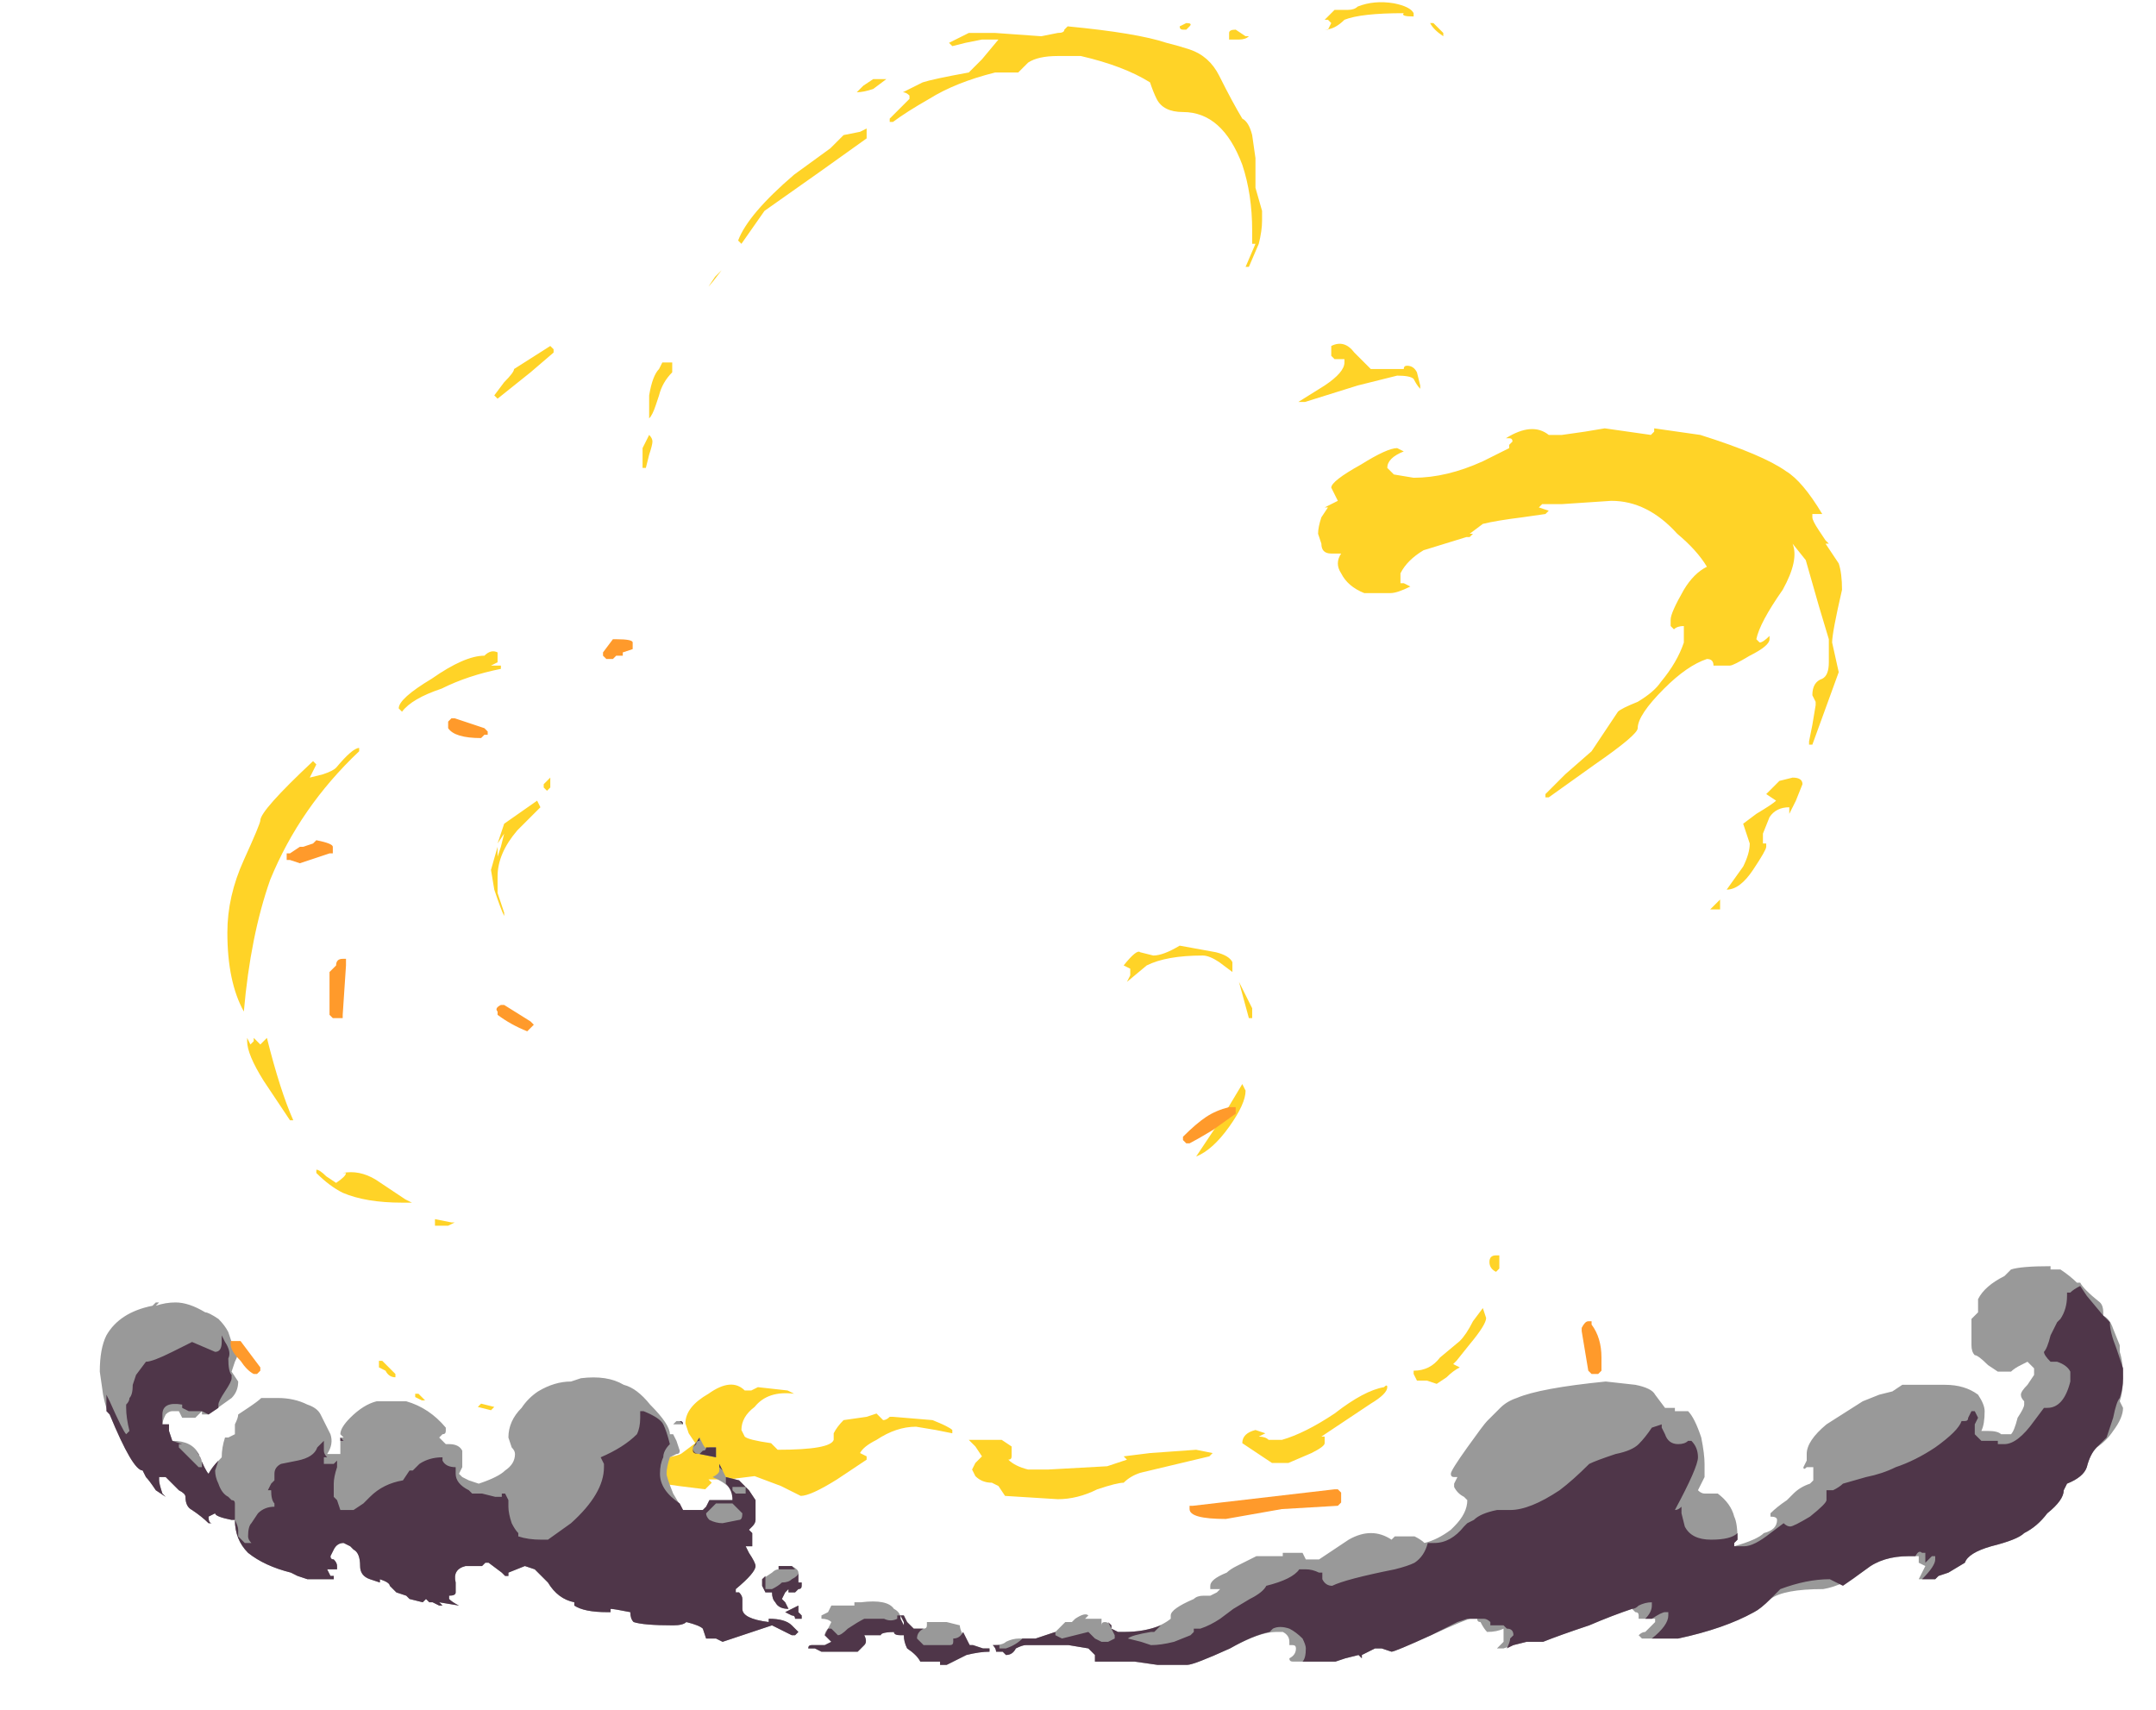 <?xml version="1.0" encoding="UTF-8" standalone="no"?>
<svg xmlns:ffdec="https://www.free-decompiler.com/flash" xmlns:xlink="http://www.w3.org/1999/xlink" ffdec:objectType="frame" height="181.65px" width="229.0px" xmlns="http://www.w3.org/2000/svg">
  <g transform="matrix(1.0, 0.0, 0.0, 1.0, 110.25, 156.1)">
    <use ffdec:characterId="1010" height="22.7" transform="matrix(7.0, 0.0, 0.0, 7.0, -86.1, -155.75)" width="24.5" xlink:href="#shape0"/>
    <use ffdec:characterId="1011" height="6.05" transform="matrix(7.0, 0.0, 0.0, 7.0, -99.65, -21.6)" width="30.7" xlink:href="#shape1"/>
    <use ffdec:characterId="1012" height="13.35" transform="matrix(7.0, 0.0, 0.0, 7.0, -85.75, -88.2)" width="20.8" xlink:href="#shape2"/>
  </g>
  <defs>
    <g id="shape0" transform="matrix(1.0, 0.0, 0.0, 1.0, 12.3, 22.25)">
      <path d="M11.85 -14.5 L11.75 -14.5 Q11.75 -14.55 11.75 -14.45 11.75 -14.4 11.85 -14.25 L11.95 -14.1 12.0 -14.05 11.95 -14.05 12.15 -13.75 Q12.2 -13.6 12.2 -13.35 12.05 -12.7 12.05 -12.55 L12.15 -12.1 11.75 -11.0 11.7 -11.0 11.7 -11.05 11.75 -11.3 11.8 -11.6 11.8 -11.65 11.75 -11.75 Q11.75 -11.95 11.9 -12.0 12.0 -12.05 12.0 -12.25 L12.0 -12.6 11.85 -13.1 11.65 -13.8 11.45 -14.05 Q11.55 -13.8 11.3 -13.35 10.95 -12.85 10.9 -12.6 L10.95 -12.55 Q11.0 -12.55 11.1 -12.65 11.1 -12.7 11.1 -12.6 11.1 -12.5 10.8 -12.35 10.55 -12.2 10.5 -12.2 L10.25 -12.2 Q10.25 -12.3 10.15 -12.3 9.85 -12.2 9.5 -11.85 9.1 -11.45 9.1 -11.25 9.1 -11.15 8.45 -10.7 L7.75 -10.2 7.7 -10.2 7.7 -10.25 8.0 -10.55 8.4 -10.9 8.8 -11.5 Q8.85 -11.55 9.1 -11.65 9.35 -11.8 9.45 -11.95 9.7 -12.25 9.8 -12.55 L9.8 -12.8 Q9.7 -12.8 9.65 -12.75 L9.6 -12.8 9.6 -12.9 Q9.6 -13.0 9.8 -13.35 9.95 -13.6 10.15 -13.7 10.0 -13.95 9.7 -14.2 9.25 -14.7 8.7 -14.7 L7.95 -14.65 7.65 -14.65 7.6 -14.6 7.75 -14.55 7.7 -14.5 7.35 -14.45 Q6.95 -14.4 6.75 -14.35 L6.55 -14.2 6.6 -14.2 6.55 -14.15 6.5 -14.15 5.85 -13.95 Q5.6 -13.8 5.5 -13.6 L5.5 -13.45 5.55 -13.45 5.65 -13.4 Q5.45 -13.3 5.35 -13.3 L4.95 -13.3 Q4.7 -13.4 4.6 -13.6 4.5 -13.75 4.6 -13.9 L4.45 -13.9 Q4.3 -13.9 4.3 -14.05 L4.25 -14.2 Q4.25 -14.3 4.3 -14.45 L4.4 -14.6 4.35 -14.6 4.55 -14.7 4.45 -14.9 Q4.45 -15.0 4.9 -15.25 5.3 -15.5 5.45 -15.5 L5.55 -15.45 Q5.3 -15.35 5.3 -15.2 L5.4 -15.1 5.7 -15.05 Q6.2 -15.05 6.75 -15.3 L7.15 -15.5 7.15 -15.55 7.2 -15.6 Q7.2 -15.65 7.15 -15.65 L7.1 -15.65 Q7.5 -15.9 7.75 -15.7 L7.95 -15.7 8.3 -15.75 8.6 -15.8 9.3 -15.7 9.35 -15.75 9.35 -15.8 10.05 -15.7 Q11.0 -15.4 11.35 -15.15 11.6 -15.0 11.9 -14.5 L11.85 -14.5 M6.15 -21.8 L6.15 -21.75 Q6.0 -21.85 5.95 -21.95 L6.0 -21.95 6.15 -21.8 M0.3 -21.45 Q0.0 -21.45 -0.15 -21.35 L-0.3 -21.2 -0.65 -21.2 Q-1.25 -21.05 -1.65 -20.8 -2.0 -20.6 -2.2 -20.45 L-2.25 -20.45 -2.25 -20.5 -1.95 -20.8 -1.95 -20.85 Q-2.0 -20.9 -2.05 -20.9 L-1.75 -21.05 Q-1.6 -21.1 -1.05 -21.2 L-0.85 -21.4 -0.6 -21.7 -0.85 -21.7 -1.1 -21.65 -1.3 -21.6 -1.35 -21.65 -1.05 -21.8 -0.65 -21.8 0.05 -21.75 0.3 -21.8 Q0.4 -21.8 0.4 -21.85 L0.45 -21.9 Q1.5 -21.8 1.95 -21.65 2.15 -21.6 2.3 -21.55 2.6 -21.45 2.75 -21.15 2.95 -20.75 3.1 -20.5 3.2 -20.45 3.25 -20.25 L3.3 -19.9 3.3 -19.45 3.4 -19.1 3.4 -18.95 Q3.4 -18.8 3.35 -18.6 L3.2 -18.25 3.15 -18.25 3.3 -18.6 3.25 -18.6 3.25 -18.8 Q3.25 -19.35 3.1 -19.8 2.8 -20.6 2.2 -20.6 1.9 -20.6 1.8 -20.8 1.75 -20.9 1.7 -21.05 1.3 -21.3 0.65 -21.45 L0.3 -21.45 M2.25 -21.85 L2.2 -21.85 Q2.15 -21.85 2.15 -21.9 L2.25 -21.95 Q2.35 -21.95 2.3 -21.9 L2.25 -21.85 M3.2 -21.75 Q3.15 -21.7 3.05 -21.7 L2.9 -21.7 2.9 -21.8 Q2.9 -21.85 3.0 -21.85 L3.15 -21.75 3.2 -21.75 M5.7 -22.1 L5.7 -22.05 Q5.5 -22.05 5.55 -22.1 4.9 -22.1 4.65 -22.0 4.5 -21.85 4.35 -21.85 L4.4 -21.85 4.45 -21.95 4.4 -22.0 4.35 -22.0 4.5 -22.15 4.7 -22.15 Q4.8 -22.15 4.85 -22.2 5.1 -22.3 5.4 -22.25 5.65 -22.2 5.7 -22.1 M3.3 -19.5 L3.3 -19.5 M4.45 -17.05 Q4.65 -17.15 4.8 -16.95 L5.05 -16.7 5.55 -16.7 Q5.55 -16.75 5.6 -16.75 5.7 -16.75 5.75 -16.65 L5.8 -16.45 5.8 -16.4 Q5.75 -16.45 5.7 -16.55 5.65 -16.6 5.45 -16.6 L4.85 -16.45 4.05 -16.2 3.95 -16.2 4.35 -16.45 Q4.65 -16.65 4.65 -16.8 L4.65 -16.85 4.5 -16.85 4.45 -16.9 Q4.45 -16.95 4.45 -17.0 L4.45 -17.05 M11.45 -10.5 Q11.6 -10.5 11.6 -10.4 L11.5 -10.15 11.4 -9.95 11.4 -10.05 Q11.2 -10.05 11.1 -9.9 L11.0 -9.65 Q11.0 -9.6 11.0 -9.5 L11.05 -9.5 Q11.05 -9.55 11.05 -9.45 11.05 -9.4 10.85 -9.1 10.65 -8.8 10.45 -8.8 L10.7 -9.15 Q10.8 -9.35 10.8 -9.5 L10.7 -9.8 10.9 -9.95 Q11.15 -10.1 11.2 -10.15 L11.05 -10.25 11.25 -10.45 11.45 -10.5 M10.35 -8.65 L10.35 -8.5 10.2 -8.5 10.35 -8.65 M1.3 -7.65 Q1.5 -7.9 1.55 -7.85 L1.75 -7.8 Q1.9 -7.8 2.15 -7.95 L2.7 -7.85 Q2.9 -7.8 2.95 -7.7 L2.95 -7.55 2.75 -7.7 Q2.6 -7.8 2.5 -7.8 1.95 -7.8 1.65 -7.65 L1.35 -7.4 1.4 -7.5 1.4 -7.6 1.3 -7.65 M3.05 -7.4 L3.25 -7.0 3.25 -6.85 3.2 -6.85 3.05 -7.4 M2.9 -5.2 Q2.65 -4.85 2.4 -4.75 L2.8 -5.35 3.1 -5.85 3.15 -5.75 Q3.15 -5.55 2.9 -5.2 M1.35 -0.15 L1.3 -0.2 1.7 -0.25 2.4 -0.3 2.65 -0.25 2.6 -0.2 1.55 0.05 Q1.4 0.1 1.3 0.2 1.2 0.2 0.9 0.3 0.6 0.45 0.3 0.45 L-0.5 0.4 -0.6 0.25 -0.7 0.2 Q-0.85 0.2 -0.95 0.1 L-1.0 0.0 -0.95 -0.1 -0.85 -0.2 -0.95 -0.35 -1.05 -0.45 -0.55 -0.45 -0.4 -0.35 -0.4 -0.2 Q-0.4 -0.15 -0.45 -0.15 -0.35 -0.05 -0.15 0.0 L0.15 0.0 1.05 -0.05 1.35 -0.15 M3.5 -0.45 L3.7 -0.45 Q4.05 -0.55 4.5 -0.85 4.95 -1.2 5.25 -1.25 5.3 -1.3 5.3 -1.25 5.3 -1.15 5.05 -1.0 L4.3 -0.5 4.35 -0.5 4.35 -0.4 Q4.35 -0.35 4.15 -0.25 L3.8 -0.1 3.55 -0.1 3.1 -0.4 Q3.1 -0.55 3.3 -0.6 L3.45 -0.55 3.35 -0.5 Q3.45 -0.5 3.5 -0.45 M5.7 -1.45 L5.7 -1.5 Q5.95 -1.5 6.1 -1.7 L6.4 -1.95 Q6.5 -2.05 6.6 -2.25 L6.75 -2.45 6.8 -2.3 Q6.8 -2.2 6.55 -1.9 L6.35 -1.65 6.3 -1.6 6.4 -1.55 Q6.3 -1.5 6.2 -1.4 L6.05 -1.3 5.9 -1.35 5.75 -1.35 5.7 -1.45 M7.0 -3.25 L7.0 -3.05 6.95 -3.0 Q6.85 -3.05 6.85 -3.15 6.85 -3.25 6.95 -3.25 L7.0 -3.25 M-5.9 -16.3 Q-5.85 -16.6 -5.75 -16.7 L-5.7 -16.8 -5.55 -16.8 -5.55 -16.65 Q-5.7 -16.5 -5.75 -16.3 L-5.8 -16.15 Q-5.85 -16.0 -5.9 -15.95 L-5.9 -16.3 M-7.35 -16.95 L-7.7 -16.65 -8.2 -16.25 -8.25 -16.3 -8.1 -16.5 Q-7.95 -16.65 -7.95 -16.7 L-7.4 -17.05 -7.35 -17.0 -7.35 -16.95 M-5.85 -15.6 Q-5.85 -15.55 -5.9 -15.4 L-5.95 -15.2 -6.0 -15.2 -6.0 -15.5 -5.9 -15.7 Q-5.85 -15.65 -5.85 -15.6 M-2.5 -20.95 Q-2.65 -20.9 -2.75 -20.9 L-2.65 -21.0 -2.5 -21.1 -2.3 -21.1 -2.5 -20.95 M-2.6 -20.2 L-3.3 -19.7 -4.15 -19.1 -4.5 -18.6 -4.55 -18.65 Q-4.4 -19.05 -3.7 -19.65 L-3.15 -20.05 -2.95 -20.25 -2.7 -20.3 -2.6 -20.35 -2.6 -20.2 M-5.0 -17.95 L-4.9 -18.1 -4.8 -18.2 Q-4.95 -18.0 -5.0 -17.95 M-12.05 -9.25 Q-11.8 -9.8 -11.8 -9.85 -11.8 -10.0 -11.0 -10.75 L-10.95 -10.7 -11.05 -10.5 -10.85 -10.55 Q-10.7 -10.6 -10.65 -10.65 -10.4 -10.95 -10.3 -10.95 L-10.3 -10.9 Q-11.2 -10.05 -11.65 -8.95 -11.95 -8.1 -12.05 -6.95 -12.3 -7.4 -12.3 -8.15 -12.3 -8.7 -12.05 -9.25 M-12.0 -6.55 L-11.95 -6.45 -11.9 -6.5 -11.9 -6.55 -11.8 -6.45 -11.7 -6.55 Q-11.5 -5.75 -11.3 -5.3 L-11.35 -5.3 -11.75 -5.9 Q-12.0 -6.3 -12.0 -6.5 L-12.0 -6.55 M-8.15 -12.15 Q-8.65 -12.05 -9.05 -11.85 -9.5 -11.7 -9.65 -11.5 L-9.7 -11.55 Q-9.7 -11.7 -9.2 -12.0 -8.7 -12.35 -8.4 -12.35 -8.3 -12.45 -8.2 -12.4 L-8.2 -12.25 -8.3 -12.2 -8.15 -12.2 -8.15 -12.15 M-7.4 -10.5 L-7.4 -10.35 -7.45 -10.3 -7.5 -10.35 -7.5 -10.4 -7.4 -10.5 M-7.55 -10.05 L-7.9 -9.7 Q-8.2 -9.35 -8.2 -9.0 L-8.2 -8.75 -8.1 -8.45 -8.1 -8.4 Q-8.15 -8.5 -8.25 -8.8 L-8.3 -9.1 -8.2 -9.45 -8.2 -9.3 -8.15 -9.45 -8.1 -9.65 -8.2 -9.5 -8.1 -9.8 -7.6 -10.15 -7.55 -10.05 M-10.55 -4.5 Q-10.3 -4.55 -10.05 -4.4 L-9.6 -4.1 -9.5 -4.05 -9.65 -4.05 Q-10.2 -4.05 -10.55 -4.2 -10.75 -4.3 -10.95 -4.5 L-10.95 -4.55 Q-10.9 -4.55 -10.8 -4.45 L-10.65 -4.35 Q-10.5 -4.45 -10.5 -4.5 L-10.55 -4.5 M-9.15 -3.7 L-9.15 -3.8 -8.9 -3.75 -8.85 -3.75 -8.95 -3.7 -9.15 -3.7 M-9.3 -1.05 L-9.35 -1.05 -9.45 -1.1 -9.45 -1.15 -9.4 -1.15 -9.3 -1.05 M-9.75 -1.45 L-9.75 -1.4 Q-9.85 -1.4 -9.9 -1.5 L-10.0 -1.55 -10.0 -1.65 -9.95 -1.65 -9.75 -1.45 M-8.25 -0.95 L-8.3 -0.9 -8.5 -0.95 -8.45 -1.0 -8.25 -0.95 M-5.85 -0.05 L-5.85 -0.15 Q-5.45 -0.2 -5.4 -0.25 L-5.2 -0.4 -5.3 -0.55 -5.35 -0.7 Q-5.35 -0.95 -5.0 -1.15 -4.65 -1.4 -4.45 -1.2 L-4.35 -1.2 -4.25 -1.25 -3.8 -1.2 -3.7 -1.15 Q-4.1 -1.2 -4.3 -0.95 -4.5 -0.8 -4.5 -0.6 L-4.45 -0.5 Q-4.4 -0.45 -4.05 -0.4 L-3.95 -0.3 Q-3.15 -0.3 -3.1 -0.45 L-3.1 -0.55 Q-3.05 -0.65 -2.95 -0.75 L-2.6 -0.8 -2.45 -0.85 -2.35 -0.75 Q-2.3 -0.75 -2.25 -0.8 L-2.2 -0.8 -1.6 -0.75 Q-1.35 -0.65 -1.3 -0.6 L-1.3 -0.55 -1.55 -0.6 -1.85 -0.65 Q-2.15 -0.65 -2.45 -0.45 -2.65 -0.35 -2.7 -0.25 L-2.6 -0.2 -2.6 -0.15 Q-2.75 -0.05 -3.05 0.15 -3.45 0.4 -3.6 0.4 L-3.9 0.25 -4.3 0.1 -4.7 0.15 -5.0 0.15 -4.95 0.2 -5.05 0.3 -5.45 0.25 -5.8 0.2 -5.9 0.1 -5.95 0.0 -5.95 -0.05 -5.85 -0.05" fill="#ffd327" fill-rule="evenodd" stroke="none"/>
    </g>
    <g id="shape1" transform="matrix(1.0, 0.0, 0.0, 1.0, 15.35, 3.05)">
      <path d="M7.95 -1.25 Q8.2 -1.2 8.25 -1.1 L8.4 -0.9 8.55 -0.9 8.55 -0.85 8.75 -0.85 Q8.85 -0.75 8.95 -0.45 9.0 -0.2 9.0 -0.05 L9.0 0.15 8.9 0.35 Q8.95 0.4 9.0 0.4 L9.2 0.4 Q9.4 0.55 9.45 0.75 9.5 0.85 9.5 1.1 L9.45 1.15 9.45 1.2 Q9.8 1.1 9.9 1.0 10.1 0.95 10.1 0.8 10.1 0.75 10.0 0.75 L10.0 0.7 Q10.1 0.6 10.25 0.5 L10.35 0.4 Q10.45 0.3 10.6 0.25 L10.65 0.2 10.65 0.1 Q10.65 0.05 10.65 0.0 L10.55 0.0 Q10.5 0.05 10.5 0.0 L10.55 -0.1 10.55 -0.2 Q10.55 -0.4 10.85 -0.65 L11.4 -1.0 11.65 -1.1 11.85 -1.15 12.0 -1.25 12.65 -1.25 Q12.95 -1.25 13.15 -1.1 13.25 -0.95 13.25 -0.85 13.25 -0.65 13.2 -0.55 L13.3 -0.55 Q13.45 -0.55 13.5 -0.5 L13.65 -0.5 Q13.7 -0.55 13.75 -0.75 13.85 -0.9 13.85 -0.95 L13.85 -1.0 Q13.8 -1.05 13.8 -1.1 13.8 -1.15 13.9 -1.25 L14.0 -1.4 14.0 -1.5 13.9 -1.6 13.8 -1.55 Q13.7 -1.5 13.65 -1.45 L13.45 -1.45 13.3 -1.55 Q13.15 -1.7 13.1 -1.7 13.05 -1.75 13.05 -1.85 L13.05 -2.0 Q13.05 -2.2 13.05 -2.25 L13.15 -2.35 Q13.15 -2.5 13.15 -2.55 13.25 -2.75 13.55 -2.9 L13.65 -3.0 Q13.8 -3.05 14.25 -3.05 L14.25 -3.0 14.4 -3.0 Q14.55 -2.9 14.65 -2.8 L14.7 -2.8 Q14.75 -2.7 15.0 -2.5 15.05 -2.45 15.05 -2.35 L15.05 -2.3 Q15.15 -2.25 15.2 -2.1 L15.3 -1.85 15.3 -1.75 Q15.35 -1.6 15.35 -1.35 15.35 -1.15 15.3 -1.0 L15.35 -0.9 Q15.35 -0.75 15.2 -0.55 15.1 -0.4 14.95 -0.3 14.85 -0.2 14.8 0.0 14.75 0.15 14.5 0.25 L14.45 0.35 Q14.45 0.5 14.2 0.7 14.05 0.9 13.85 1.0 13.75 1.1 13.35 1.2 13.0 1.3 12.95 1.45 L12.7 1.6 12.55 1.65 12.5 1.7 12.25 1.7 12.35 1.5 12.25 1.45 12.25 1.35 12.1 1.35 Q11.7 1.35 11.45 1.55 11.1 1.8 10.8 1.85 10.2 1.85 10.0 2.0 9.85 2.15 9.75 2.2 9.3 2.45 8.6 2.6 L8.05 2.6 8.0 2.55 Q8.05 2.5 8.1 2.5 L8.25 2.35 8.25 2.3 8.0 2.3 8.0 2.25 Q8.0 2.2 7.95 2.2 L7.9 2.15 Q7.6 2.25 7.25 2.4 6.8 2.55 6.55 2.65 L6.3 2.65 6.1 2.7 5.95 2.75 5.85 2.75 5.95 2.65 5.95 2.45 Q5.85 2.5 5.7 2.5 5.65 2.45 5.6 2.35 5.55 2.35 5.55 2.3 L5.45 2.3 Q5.4 2.3 4.85 2.55 4.3 2.8 4.25 2.8 L4.1 2.75 4.0 2.75 3.8 2.85 3.8 2.9 3.75 2.85 3.55 2.9 3.4 2.95 2.75 2.95 Q2.7 2.95 2.7 2.9 L2.7 2.9 Q2.8 2.85 2.8 2.75 2.8 2.7 2.75 2.7 L2.7 2.7 2.7 2.65 Q2.7 2.55 2.6 2.5 L2.5 2.5 Q2.25 2.5 1.8 2.75 1.25 3.0 1.15 3.0 L0.7 3.0 0.35 2.95 -0.25 2.95 -0.25 2.85 -0.35 2.75 -0.65 2.7 Q-0.75 2.7 -0.7 2.7 L-1.3 2.7 Q-1.35 2.7 -1.45 2.75 -1.5 2.85 -1.6 2.85 L-1.65 2.8 -1.75 2.8 Q-1.75 2.75 -1.8 2.7 -1.65 2.7 -1.6 2.65 -1.5 2.6 -1.4 2.6 L-1.3 2.6 -1.15 2.6 -0.85 2.5 -0.7 2.35 -0.6 2.35 -0.55 2.3 Q-0.4 2.2 -0.35 2.25 L-0.4 2.3 -0.15 2.3 -0.15 2.4 Q-0.15 2.35 -0.1 2.35 -0.05 2.35 0.0 2.4 L0.0 2.45 0.1 2.5 0.2 2.5 Q0.65 2.5 0.9 2.3 L0.9 2.25 Q0.9 2.15 1.25 2.0 1.3 1.95 1.4 1.95 L1.5 1.95 1.6 1.9 1.65 1.85 1.5 1.85 1.5 1.8 Q1.5 1.7 1.75 1.6 1.8 1.55 1.9 1.5 L2.2 1.35 2.6 1.35 2.6 1.3 2.9 1.3 2.95 1.4 3.15 1.4 3.6 1.1 Q3.95 0.9 4.25 1.1 L4.3 1.05 4.6 1.05 Q4.7 1.1 4.75 1.15 4.95 1.1 5.15 0.95 L5.2 0.9 Q5.4 0.7 5.4 0.5 L5.35 0.45 Q5.25 0.4 5.2 0.3 L5.2 0.25 5.25 0.15 5.2 0.15 Q5.15 0.15 5.15 0.1 5.15 0.05 5.4 -0.3 5.65 -0.65 5.7 -0.7 L5.9 -0.9 Q6.0 -1.0 6.15 -1.05 6.5 -1.2 7.5 -1.3 L7.95 -1.25 M0.9 2.3 L0.9 2.3 M-14.5 -2.5 L-14.45 -2.5 -14.5 -2.45 Q-14.35 -2.5 -14.2 -2.5 -14.0 -2.5 -13.75 -2.35 -13.7 -2.35 -13.55 -2.25 -13.45 -2.15 -13.4 -2.05 L-13.35 -1.9 Q-13.25 -1.8 -13.25 -1.75 -13.25 -1.7 -13.3 -1.6 L-13.35 -1.45 -13.25 -1.3 Q-13.25 -1.15 -13.35 -1.05 L-13.7 -0.8 -13.8 -0.8 -13.8 -0.85 -13.9 -0.75 -14.1 -0.75 -14.15 -0.85 Q-14.2 -0.85 -14.25 -0.85 -14.3 -0.85 -14.35 -0.8 -14.4 -0.7 -14.4 -0.65 L-14.3 -0.65 -14.3 -0.55 -14.25 -0.4 Q-13.95 -0.4 -13.85 -0.2 -13.75 0.05 -13.7 0.1 -13.6 -0.05 -13.5 -0.15 -13.5 -0.3 -13.45 -0.45 L-13.4 -0.45 -13.3 -0.5 Q-13.3 -0.55 -13.3 -0.65 -13.25 -0.75 -13.25 -0.8 L-13.1 -0.9 Q-12.95 -1.0 -12.9 -1.05 L-12.65 -1.05 Q-12.4 -1.05 -12.2 -0.95 -12.05 -0.9 -12.0 -0.8 L-11.85 -0.5 Q-11.8 -0.35 -11.9 -0.2 L-11.7 -0.2 -11.7 -0.45 -11.65 -0.45 -11.7 -0.5 Q-11.7 -0.6 -11.55 -0.75 -11.35 -0.95 -11.15 -1.0 L-10.7 -1.0 Q-10.35 -0.9 -10.1 -0.6 L-10.1 -0.55 Q-10.1 -0.5 -10.15 -0.5 L-10.2 -0.45 -10.1 -0.35 -10.05 -0.35 Q-9.9 -0.35 -9.85 -0.25 -9.85 -0.2 -9.85 -0.1 L-9.85 0.0 -9.9 0.1 -9.85 0.15 -9.75 0.2 -9.6 0.25 Q-9.3 0.15 -9.2 0.05 -9.05 -0.05 -9.05 -0.2 -9.05 -0.25 -9.1 -0.3 L-9.15 -0.45 Q-9.15 -0.7 -8.95 -0.9 -8.85 -1.05 -8.7 -1.15 -8.45 -1.3 -8.2 -1.3 L-8.05 -1.35 Q-7.65 -1.4 -7.4 -1.25 -7.2 -1.2 -7.0 -0.95 -6.7 -0.65 -6.7 -0.5 L-6.65 -0.5 -6.6 -0.4 -6.55 -0.25 Q-6.55 -0.2 -6.6 -0.2 L-6.7 -0.15 Q-6.75 0.0 -6.75 0.1 -6.75 0.15 -6.65 0.4 L-6.5 0.65 -6.2 0.65 -6.15 0.6 -6.1 0.5 -5.75 0.5 Q-5.7 0.3 -6.05 0.15 -5.95 0.1 -5.95 0.05 L-5.95 -0.05 -5.85 0.15 -5.65 0.2 -5.5 0.35 -5.4 0.5 -5.4 0.8 Q-5.4 0.85 -5.45 0.9 L-5.5 0.95 -5.45 1.0 Q-5.45 1.05 -5.45 1.1 -5.45 1.15 -5.45 1.2 L-5.55 1.2 -5.5 1.3 Q-5.4 1.45 -5.4 1.5 -5.4 1.6 -5.7 1.85 L-5.7 1.9 -5.65 1.9 Q-5.6 1.95 -5.6 2.0 L-5.6 2.15 Q-5.6 2.3 -5.2 2.35 L-5.2 2.3 Q-4.95 2.3 -4.85 2.4 L-4.75 2.5 -4.8 2.55 -4.85 2.55 -5.15 2.4 Q-5.3 2.45 -5.6 2.55 L-5.9 2.65 -6.0 2.6 -6.15 2.6 -6.2 2.45 Q-6.25 2.4 -6.45 2.35 -6.5 2.4 -6.65 2.4 -7.1 2.4 -7.25 2.35 -7.3 2.3 -7.3 2.2 -7.55 2.15 -7.6 2.15 L-7.6 2.2 -7.65 2.2 Q-8.0 2.2 -8.15 2.1 L-8.15 2.05 Q-8.4 2.0 -8.55 1.75 L-8.75 1.55 -8.9 1.5 -9.15 1.6 -9.15 1.65 -9.2 1.65 -9.25 1.6 -9.45 1.45 -9.5 1.45 -9.55 1.5 -9.8 1.5 Q-10.0 1.55 -9.95 1.75 -9.95 1.85 -9.95 1.9 -9.95 1.95 -10.05 1.95 L-10.05 2.0 Q-10.0 2.05 -9.9 2.1 L-10.2 2.05 -10.15 2.1 -10.2 2.1 -10.3 2.05 -10.35 2.05 -10.4 2.0 -10.45 2.05 -10.65 2.0 -10.7 1.95 -10.85 1.9 Q-10.9 1.85 -10.95 1.8 -10.95 1.75 -11.1 1.7 L-11.1 1.75 -11.25 1.7 Q-11.4 1.65 -11.4 1.5 -11.4 1.3 -11.5 1.25 L-11.55 1.2 -11.65 1.15 Q-11.75 1.15 -11.8 1.25 L-11.85 1.35 Q-11.85 1.4 -11.8 1.4 -11.75 1.45 -11.75 1.5 L-11.75 1.55 Q-11.8 1.55 -11.9 1.55 L-11.85 1.65 -11.8 1.65 -11.8 1.7 -12.2 1.7 -12.35 1.65 -12.45 1.6 Q-12.85 1.5 -13.1 1.3 -13.3 1.1 -13.3 0.8 L-13.35 0.8 Q-13.6 0.75 -13.6 0.7 L-13.7 0.75 Q-13.7 0.85 -13.65 0.85 L-13.7 0.85 Q-13.8 0.75 -13.95 0.65 -14.05 0.6 -14.05 0.45 -14.05 0.4 -14.15 0.35 L-14.35 0.15 -14.45 0.15 -14.45 0.2 Q-14.45 0.25 -14.4 0.4 L-14.35 0.45 -14.5 0.35 Q-14.6 0.2 -14.65 0.15 L-14.7 0.05 Q-14.85 0.05 -15.2 -0.8 -15.25 -0.85 -15.3 -1.1 L-15.35 -1.45 Q-15.35 -1.8 -15.25 -2.0 -15.05 -2.35 -14.55 -2.45 L-14.5 -2.5 M-6.5 -0.65 L-6.65 -0.65 -6.6 -0.7 -6.55 -0.7 Q-6.5 -0.7 -6.5 -0.65 M-6.35 -0.3 L-6.25 -0.45 -6.2 -0.35 Q-6.15 -0.25 -6.1 -0.3 L-6.0 -0.3 Q-6.0 -0.25 -6.0 -0.15 L-6.25 -0.2 Q-6.35 -0.2 -6.35 -0.3 M-2.3 2.4 Q-2.3 2.5 -2.15 2.7 L-2.1 2.7 -1.95 2.75 -1.85 2.75 -1.85 2.8 Q-2.0 2.8 -2.2 2.85 L-2.5 3.0 -2.6 3.0 -2.6 2.95 -2.9 2.95 Q-2.95 2.85 -3.1 2.75 -3.15 2.65 -3.15 2.55 L-3.2 2.55 Q-3.3 2.55 -3.3 2.5 L-3.25 2.5 Q-3.5 2.5 -3.5 2.55 L-3.75 2.55 Q-3.7 2.65 -3.75 2.7 L-3.85 2.8 -4.4 2.8 -4.5 2.75 -4.6 2.75 Q-4.6 2.7 -4.55 2.7 L-4.35 2.7 -4.25 2.65 -4.35 2.55 Q-4.35 2.5 -4.3 2.45 L-4.25 2.35 Q-4.3 2.3 -4.4 2.3 L-4.4 2.25 -4.3 2.2 -4.25 2.1 -3.9 2.1 -3.9 2.05 -3.8 2.05 Q-3.4 2.0 -3.3 2.15 -3.2 2.2 -3.2 2.3 L-3.15 2.4 -3.15 2.35 -3.2 2.25 -3.15 2.25 -3.1 2.35 -3.0 2.45 -2.85 2.45 Q-2.8 2.45 -2.8 2.4 L-2.8 2.35 -2.5 2.35 -2.3 2.4 M-5.0 1.5 L-4.85 1.5 Q-4.75 1.55 -4.75 1.6 L-4.75 1.75 -4.7 1.75 -4.7 1.8 Q-4.7 1.85 -4.75 1.85 L-4.8 1.9 -4.9 1.9 -4.9 1.85 -4.95 1.9 -5.0 2.0 -4.95 2.05 -4.9 2.15 Q-5.05 2.15 -5.1 2.05 -5.15 2.0 -5.15 1.9 L-5.25 1.9 -5.3 1.8 -5.3 1.7 -5.15 1.6 Q-5.1 1.55 -5.05 1.55 L-5.05 1.5 -5.0 1.5 M-4.7 2.3 L-4.8 2.3 Q-4.8 2.25 -4.85 2.25 L-4.95 2.2 -4.75 2.1 -4.75 2.2 -4.7 2.25 -4.7 2.3 M-5.9 0.15 L-5.9 0.15" fill="#999999" fill-rule="evenodd" stroke="none"/>
      <path d="M8.85 -0.7 L8.85 -0.7 M7.65 -0.2 Q7.9 -0.25 8.0 -0.35 8.1 -0.45 8.2 -0.6 L8.35 -0.65 8.35 -0.6 8.4 -0.5 Q8.45 -0.35 8.6 -0.35 8.7 -0.35 8.75 -0.4 L8.8 -0.4 Q8.9 -0.3 8.9 -0.15 8.9 0.0 8.55 0.65 8.6 0.65 8.65 0.6 L8.65 0.7 8.7 0.9 Q8.8 1.1 9.1 1.1 9.4 1.1 9.5 1.0 L9.5 1.1 9.45 1.15 9.45 1.2 9.6 1.2 Q9.75 1.2 10.0 1.0 L10.2 0.85 Q10.25 0.9 10.3 0.9 10.35 0.9 10.6 0.75 10.85 0.55 10.85 0.5 L10.85 0.35 10.95 0.35 Q11.05 0.3 11.1 0.25 L11.45 0.15 Q11.7 0.1 11.9 0.0 12.2 -0.1 12.5 -0.3 12.85 -0.55 12.9 -0.7 L12.95 -0.7 Q13.0 -0.7 13.0 -0.75 L13.05 -0.85 13.1 -0.85 13.15 -0.75 13.1 -0.65 13.1 -0.5 13.2 -0.4 13.45 -0.4 13.45 -0.35 13.55 -0.35 Q13.75 -0.35 14.0 -0.7 L14.15 -0.9 14.2 -0.9 Q14.45 -0.9 14.55 -1.3 14.55 -1.4 14.55 -1.45 14.5 -1.55 14.35 -1.6 L14.25 -1.6 Q14.15 -1.7 14.15 -1.75 14.2 -1.8 14.25 -2.0 L14.35 -2.2 14.4 -2.25 Q14.5 -2.4 14.5 -2.6 L14.5 -2.65 14.55 -2.65 Q14.6 -2.7 14.7 -2.75 L14.8 -2.6 15.05 -2.3 15.15 -2.2 Q15.15 -2.05 15.25 -1.8 L15.35 -1.5 15.35 -1.35 Q15.35 -1.2 15.3 -1.05 15.25 -1.0 15.2 -0.75 L15.1 -0.45 14.95 -0.3 Q14.85 -0.2 14.8 0.0 14.75 0.15 14.5 0.25 L14.45 0.35 Q14.45 0.5 14.2 0.7 14.05 0.9 13.85 1.0 13.75 1.1 13.35 1.2 13.0 1.3 12.95 1.45 L12.7 1.6 12.55 1.65 12.5 1.7 12.3 1.7 Q12.5 1.5 12.5 1.4 L12.5 1.35 12.45 1.35 12.35 1.45 12.35 1.3 12.3 1.3 Q12.25 1.25 12.2 1.35 L12.1 1.35 Q11.7 1.35 11.45 1.55 11.25 1.7 11.1 1.8 11.0 1.75 10.9 1.7 10.55 1.7 10.15 1.85 L10.0 2.0 Q9.85 2.15 9.75 2.2 9.3 2.45 8.6 2.6 L8.2 2.6 Q8.45 2.4 8.45 2.25 L8.45 2.2 8.4 2.2 Q8.35 2.2 8.2 2.3 L8.1 2.3 Q8.2 2.2 8.2 2.1 L8.2 2.05 Q8.1 2.05 8.0 2.1 7.95 2.15 7.9 2.15 7.6 2.25 7.25 2.4 6.8 2.55 6.55 2.65 L6.3 2.65 6.1 2.7 6.0 2.75 Q6.05 2.65 6.05 2.6 L6.1 2.55 Q6.1 2.45 6.0 2.45 L5.95 2.4 5.75 2.4 5.75 2.35 Q5.7 2.3 5.65 2.3 L5.4 2.3 5.25 2.35 4.85 2.55 Q4.3 2.8 4.25 2.8 L4.1 2.75 4.0 2.75 3.8 2.85 3.8 2.9 3.75 2.85 3.55 2.9 3.4 2.95 2.9 2.95 Q2.95 2.9 2.95 2.75 2.95 2.7 2.9 2.6 2.8 2.5 2.7 2.45 2.55 2.4 2.45 2.45 L2.4 2.5 Q2.15 2.55 1.8 2.75 1.25 3.0 1.15 3.0 L0.7 3.0 0.35 2.95 -0.25 2.95 -0.25 2.85 -0.35 2.75 -0.65 2.7 Q-0.75 2.7 -0.7 2.7 L-1.3 2.7 Q-1.35 2.7 -1.45 2.75 -1.5 2.85 -1.6 2.85 L-1.65 2.8 -1.75 2.8 Q-1.75 2.75 -1.8 2.7 L-1.7 2.7 -1.7 2.75 -1.6 2.75 Q-1.45 2.7 -1.35 2.6 L-1.3 2.6 -1.15 2.6 -0.85 2.5 -0.85 2.55 -0.75 2.6 -0.35 2.5 -0.25 2.6 -0.15 2.65 -0.05 2.65 0.05 2.6 0.05 2.55 -0.05 2.35 0.0 2.4 0.0 2.45 0.1 2.5 0.2 2.5 Q0.5 2.5 0.75 2.4 L0.65 2.5 0.6 2.5 Q0.3 2.55 0.25 2.6 L0.45 2.65 0.6 2.7 Q0.75 2.7 0.95 2.65 L1.2 2.55 1.25 2.5 1.25 2.45 1.35 2.45 Q1.5 2.4 1.65 2.3 L1.85 2.15 2.1 2.0 Q2.3 1.9 2.35 1.8 2.75 1.7 2.85 1.55 L2.95 1.55 Q3.05 1.55 3.15 1.6 L3.2 1.6 3.2 1.7 Q3.25 1.8 3.35 1.8 3.55 1.7 4.3 1.55 4.5 1.5 4.6 1.45 4.75 1.35 4.8 1.15 L4.9 1.15 Q5.15 1.15 5.35 0.9 L5.4 0.85 5.5 0.8 Q5.6 0.7 5.85 0.65 L6.05 0.65 Q6.35 0.65 6.8 0.35 7.0 0.2 7.25 -0.05 7.35 -0.1 7.65 -0.2 M10.55 1.85 L10.55 1.85 M-11.65 -0.4 L-11.7 -0.4 -11.7 -0.45 -11.65 -0.4 M-13.95 -1.9 L-13.6 -1.75 Q-13.5 -1.75 -13.5 -1.9 L-13.5 -2.0 -13.45 -1.9 Q-13.35 -1.75 -13.4 -1.65 -13.4 -1.45 -13.35 -1.4 L-13.35 -1.35 Q-13.35 -1.3 -13.45 -1.15 -13.55 -1.0 -13.55 -0.95 L-13.55 -0.9 -13.7 -0.8 -13.8 -0.85 -13.85 -0.85 Q-13.9 -0.85 -14.0 -0.85 L-14.1 -0.9 -14.1 -0.95 Q-14.4 -1.0 -14.4 -0.8 L-14.4 -0.65 -14.3 -0.65 -14.3 -0.55 -14.25 -0.4 -14.1 -0.35 -14.15 -0.35 -14.15 -0.3 -13.85 0.0 -13.8 0.0 -13.8 -0.05 Q-13.8 -0.15 -13.9 -0.25 L-13.85 -0.2 Q-13.75 0.05 -13.7 0.1 -13.65 0.0 -13.55 -0.1 L-13.6 0.05 Q-13.6 0.15 -13.55 0.25 -13.5 0.4 -13.4 0.45 L-13.35 0.5 Q-13.3 0.5 -13.3 0.55 -13.3 0.6 -13.3 0.8 -13.25 0.9 -13.25 0.95 L-13.25 1.05 -13.15 1.15 -13.05 1.15 Q-13.1 1.1 -13.1 1.05 -13.1 0.9 -13.05 0.85 L-12.95 0.7 Q-12.85 0.6 -12.7 0.6 L-12.7 0.55 Q-12.75 0.5 -12.75 0.35 L-12.8 0.35 -12.75 0.25 -12.7 0.2 Q-12.7 0.15 -12.7 0.1 -12.7 0.0 -12.6 -0.05 L-12.35 -0.1 Q-12.1 -0.15 -12.05 -0.3 L-11.95 -0.4 -11.95 -0.25 Q-11.95 -0.2 -11.9 -0.15 L-11.95 -0.15 -11.95 -0.05 -11.8 -0.05 -11.75 -0.1 -11.75 0.0 Q-11.8 0.15 -11.8 0.25 -11.8 0.35 -11.8 0.45 L-11.75 0.5 -11.7 0.65 -11.5 0.65 -11.35 0.55 -11.25 0.45 Q-11.05 0.25 -10.75 0.2 L-10.65 0.05 -10.6 0.05 -10.5 -0.05 Q-10.35 -0.15 -10.15 -0.15 L-10.15 -0.1 Q-10.1 0.0 -9.95 0.0 L-9.95 0.1 Q-9.95 0.25 -9.75 0.35 L-9.7 0.4 -9.55 0.4 -9.35 0.45 -9.25 0.45 -9.25 0.4 -9.2 0.4 -9.15 0.5 -9.15 0.6 Q-9.15 0.7 -9.1 0.85 -9.05 0.95 -9.0 1.0 L-9.0 1.05 Q-8.85 1.1 -8.65 1.1 L-8.55 1.1 -8.2 0.85 Q-7.7 0.4 -7.7 0.0 L-7.7 -0.05 -7.75 -0.15 Q-7.4 -0.3 -7.2 -0.5 -7.15 -0.6 -7.15 -0.75 L-7.15 -0.85 -7.1 -0.85 Q-6.85 -0.75 -6.8 -0.65 -6.75 -0.55 -6.7 -0.35 -6.8 -0.25 -6.8 -0.15 -6.85 -0.05 -6.85 0.1 -6.85 0.35 -6.55 0.55 L-6.5 0.65 -6.2 0.65 -6.15 0.6 -6.1 0.5 -5.75 0.5 Q-5.75 0.35 -5.85 0.25 L-5.85 0.15 -5.65 0.2 -5.5 0.35 -5.4 0.5 -5.4 0.8 Q-5.4 0.85 -5.45 0.9 L-5.5 0.95 -5.45 1.0 Q-5.45 1.05 -5.45 1.1 -5.45 1.15 -5.45 1.2 L-5.55 1.2 -5.5 1.3 Q-5.4 1.45 -5.4 1.5 -5.4 1.6 -5.7 1.85 L-5.7 1.9 -5.65 1.9 Q-5.6 1.95 -5.6 2.0 L-5.6 2.15 Q-5.6 2.3 -5.2 2.35 L-5.2 2.3 Q-4.95 2.3 -4.85 2.4 L-4.75 2.5 -4.8 2.55 -4.85 2.55 -5.15 2.4 Q-5.3 2.45 -5.6 2.55 L-5.9 2.65 -6.0 2.6 -6.15 2.6 -6.2 2.45 Q-6.25 2.4 -6.45 2.35 -6.5 2.4 -6.65 2.4 -7.1 2.4 -7.25 2.35 -7.3 2.3 -7.3 2.2 -7.55 2.15 -7.6 2.15 L-7.6 2.2 -7.65 2.2 Q-8.0 2.2 -8.15 2.1 L-8.15 2.05 Q-8.4 2.0 -8.55 1.75 L-8.75 1.55 -8.9 1.5 -9.15 1.6 -9.15 1.65 -9.2 1.65 -9.25 1.6 -9.45 1.45 -9.5 1.45 -9.55 1.5 -9.8 1.5 Q-10.0 1.55 -9.95 1.75 -9.95 1.85 -9.95 1.9 -9.95 1.95 -10.05 1.95 L-10.05 2.0 Q-10.0 2.05 -9.9 2.1 L-10.2 2.05 -10.15 2.1 -10.2 2.1 -10.3 2.05 -10.35 2.05 -10.4 2.0 -10.45 2.05 -10.65 2.0 -10.7 1.95 -10.85 1.9 Q-10.9 1.85 -10.95 1.8 -10.95 1.75 -11.1 1.7 L-11.1 1.75 -11.25 1.7 Q-11.4 1.65 -11.4 1.5 -11.4 1.3 -11.5 1.25 L-11.55 1.2 -11.65 1.15 Q-11.75 1.15 -11.8 1.25 L-11.85 1.35 Q-11.85 1.4 -11.8 1.4 -11.75 1.45 -11.75 1.5 L-11.75 1.55 Q-11.8 1.55 -11.9 1.55 L-11.85 1.65 -11.8 1.65 -11.8 1.7 -12.2 1.7 -12.35 1.65 -12.45 1.6 Q-12.85 1.5 -13.1 1.3 -13.3 1.1 -13.3 0.8 L-13.35 0.8 Q-13.6 0.75 -13.6 0.7 L-13.7 0.75 Q-13.7 0.85 -13.65 0.85 L-13.7 0.85 Q-13.8 0.75 -13.95 0.65 -14.05 0.6 -14.05 0.45 -14.05 0.4 -14.15 0.35 L-14.35 0.15 -14.45 0.15 -14.45 0.2 Q-14.45 0.25 -14.4 0.4 L-14.35 0.45 -14.5 0.35 Q-14.6 0.2 -14.65 0.15 L-14.7 0.05 Q-14.85 0.05 -15.2 -0.8 L-15.25 -0.85 -15.25 -1.1 -15.2 -1.0 Q-15.0 -0.55 -14.95 -0.5 L-14.9 -0.55 Q-14.95 -0.75 -14.95 -0.9 L-14.95 -0.95 Q-14.9 -1.0 -14.9 -1.05 -14.85 -1.1 -14.85 -1.25 L-14.8 -1.4 -14.65 -1.6 Q-14.55 -1.6 -14.25 -1.75 L-13.95 -1.9 M-6.25 -0.4 Q-6.3 -0.4 -6.3 -0.35 L-6.35 -0.3 -6.35 -0.25 Q-6.35 -0.2 -6.25 -0.2 L-6.2 -0.25 Q-6.15 -0.25 -6.15 -0.3 L-6.0 -0.3 Q-6.0 -0.25 -6.0 -0.15 L-6.25 -0.2 Q-6.35 -0.2 -6.35 -0.3 L-6.25 -0.45 -6.25 -0.4 M-6.5 -0.65 L-6.55 -0.7 Q-6.5 -0.7 -6.5 -0.65 M-5.95 -0.05 L-5.9 0.05 -5.95 0.0 -5.95 -0.05 M-2.1 2.7 L-1.95 2.75 -1.85 2.75 -1.85 2.8 Q-2.0 2.8 -2.2 2.85 L-2.5 3.0 -2.6 3.0 -2.6 2.95 -2.9 2.95 Q-2.95 2.85 -3.1 2.75 -3.15 2.65 -3.15 2.55 L-3.2 2.55 Q-3.3 2.55 -3.3 2.5 L-3.25 2.5 Q-3.5 2.5 -3.5 2.55 L-3.75 2.55 Q-3.7 2.65 -3.75 2.7 L-3.85 2.8 -4.4 2.8 -4.5 2.75 -4.6 2.75 Q-4.6 2.7 -4.55 2.7 L-4.35 2.7 -4.25 2.65 -4.35 2.55 -4.3 2.45 -4.25 2.45 -4.15 2.55 Q-4.1 2.55 -4.0 2.45 -3.85 2.35 -3.75 2.3 L-3.45 2.3 Q-3.35 2.35 -3.25 2.3 L-3.25 2.25 -3.2 2.25 -3.2 2.3 -3.15 2.4 -3.15 2.35 -3.2 2.25 -3.15 2.25 -3.1 2.35 -3.0 2.45 -2.85 2.45 Q-2.95 2.5 -2.95 2.6 L-2.85 2.7 -2.45 2.7 Q-2.4 2.7 -2.4 2.65 L-2.4 2.6 Q-2.3 2.6 -2.25 2.5 L-2.15 2.7 -2.1 2.7 M-5.05 1.55 L-5.05 1.5 -4.85 1.5 -4.8 1.55 -5.05 1.55 M-4.75 1.6 L-4.75 1.75 -4.7 1.75 -4.7 1.8 Q-4.7 1.85 -4.75 1.85 L-4.8 1.9 -4.9 1.9 -4.9 1.85 -4.95 1.9 -5.0 2.0 -4.95 2.05 -4.9 2.15 Q-5.05 2.15 -5.1 2.05 -5.15 2.0 -5.15 1.9 L-5.25 1.9 -5.3 1.8 -5.3 1.7 -5.25 1.65 -5.25 1.85 -5.15 1.85 Q-5.05 1.8 -5.0 1.75 -4.9 1.75 -4.85 1.7 -4.75 1.65 -4.75 1.6 M-4.7 2.25 L-4.7 2.3 -4.8 2.3 Q-4.8 2.25 -4.85 2.25 L-4.95 2.2 -4.75 2.1 -4.75 2.2 -4.7 2.25 M-5.65 0.8 Q-5.6 0.8 -5.6 0.7 L-5.75 0.55 -6.0 0.55 -6.15 0.7 Q-6.15 0.75 -6.1 0.8 -6.0 0.85 -5.9 0.85 L-5.65 0.8 M-5.55 0.3 L-5.75 0.3 -5.75 0.35 -5.7 0.4 -5.55 0.4 -5.55 0.3 M-8.7 1.2 L-8.7 1.2 M-8.55 1.35 L-8.55 1.35 M-11.5 0.9 L-11.5 0.9" fill="#4f3649" fill-rule="evenodd" stroke="none"/>
    </g>
    <g id="shape2" transform="matrix(1.0, 0.0, 0.0, 1.0, 12.25, 12.6)">
      <path d="M3.0 -5.4 L2.65 -5.15 Q2.4 -5.0 2.3 -4.95 L2.25 -4.95 2.2 -5.0 2.2 -5.05 Q2.4 -5.25 2.55 -5.35 2.7 -5.45 2.9 -5.5 L3.0 -5.5 3.0 -5.4 M8.25 -2.15 Q8.3 -2.25 8.35 -2.25 L8.4 -2.25 8.4 -2.2 Q8.55 -2.0 8.55 -1.7 L8.55 -1.5 8.5 -1.45 8.4 -1.45 8.35 -1.5 8.25 -2.1 8.25 -2.15 M4.55 0.3 L4.6 0.35 4.6 0.5 4.55 0.55 3.7 0.6 2.85 0.75 Q2.3 0.75 2.3 0.6 L2.3 0.55 2.35 0.55 4.5 0.3 4.55 0.3 M-12.1 -1.95 L-11.8 -1.55 -11.8 -1.5 -11.85 -1.45 -11.9 -1.45 Q-12.0 -1.5 -12.1 -1.65 -12.25 -1.8 -12.25 -1.9 L-12.25 -1.95 -12.1 -1.95 M-6.45 -12.6 L-6.4 -12.6 Q-6.15 -12.6 -6.15 -12.55 L-6.15 -12.45 -6.3 -12.4 -6.3 -12.35 -6.4 -12.35 -6.45 -12.3 -6.55 -12.3 -6.6 -12.35 -6.6 -12.4 -6.45 -12.6 M-8.35 -11.2 L-8.35 -11.15 -8.4 -11.15 -8.45 -11.1 Q-8.85 -11.1 -8.95 -11.25 L-8.95 -11.35 -8.9 -11.4 -8.85 -11.4 -8.4 -11.25 -8.35 -11.2 M-11.0 -9.5 L-10.95 -9.55 Q-10.7 -9.5 -10.7 -9.45 L-10.7 -9.35 -10.75 -9.35 -11.2 -9.2 -11.35 -9.25 -11.4 -9.25 -11.4 -9.35 -11.35 -9.35 -11.2 -9.45 -11.15 -9.45 -11.0 -9.5 M-10.5 -7.65 L-10.55 -6.9 -10.55 -6.85 -10.7 -6.85 -10.75 -6.9 -10.75 -7.55 -10.65 -7.65 Q-10.65 -7.75 -10.55 -7.75 L-10.5 -7.75 -10.5 -7.65 M-7.65 -6.75 L-7.75 -6.65 Q-8.0 -6.75 -8.2 -6.9 L-8.2 -6.95 Q-8.25 -7.0 -8.15 -7.05 L-8.1 -7.05 -7.7 -6.8 -7.65 -6.75" fill="#ff9a2b" fill-rule="evenodd" stroke="none"/>
    </g>
  </defs>
</svg>

